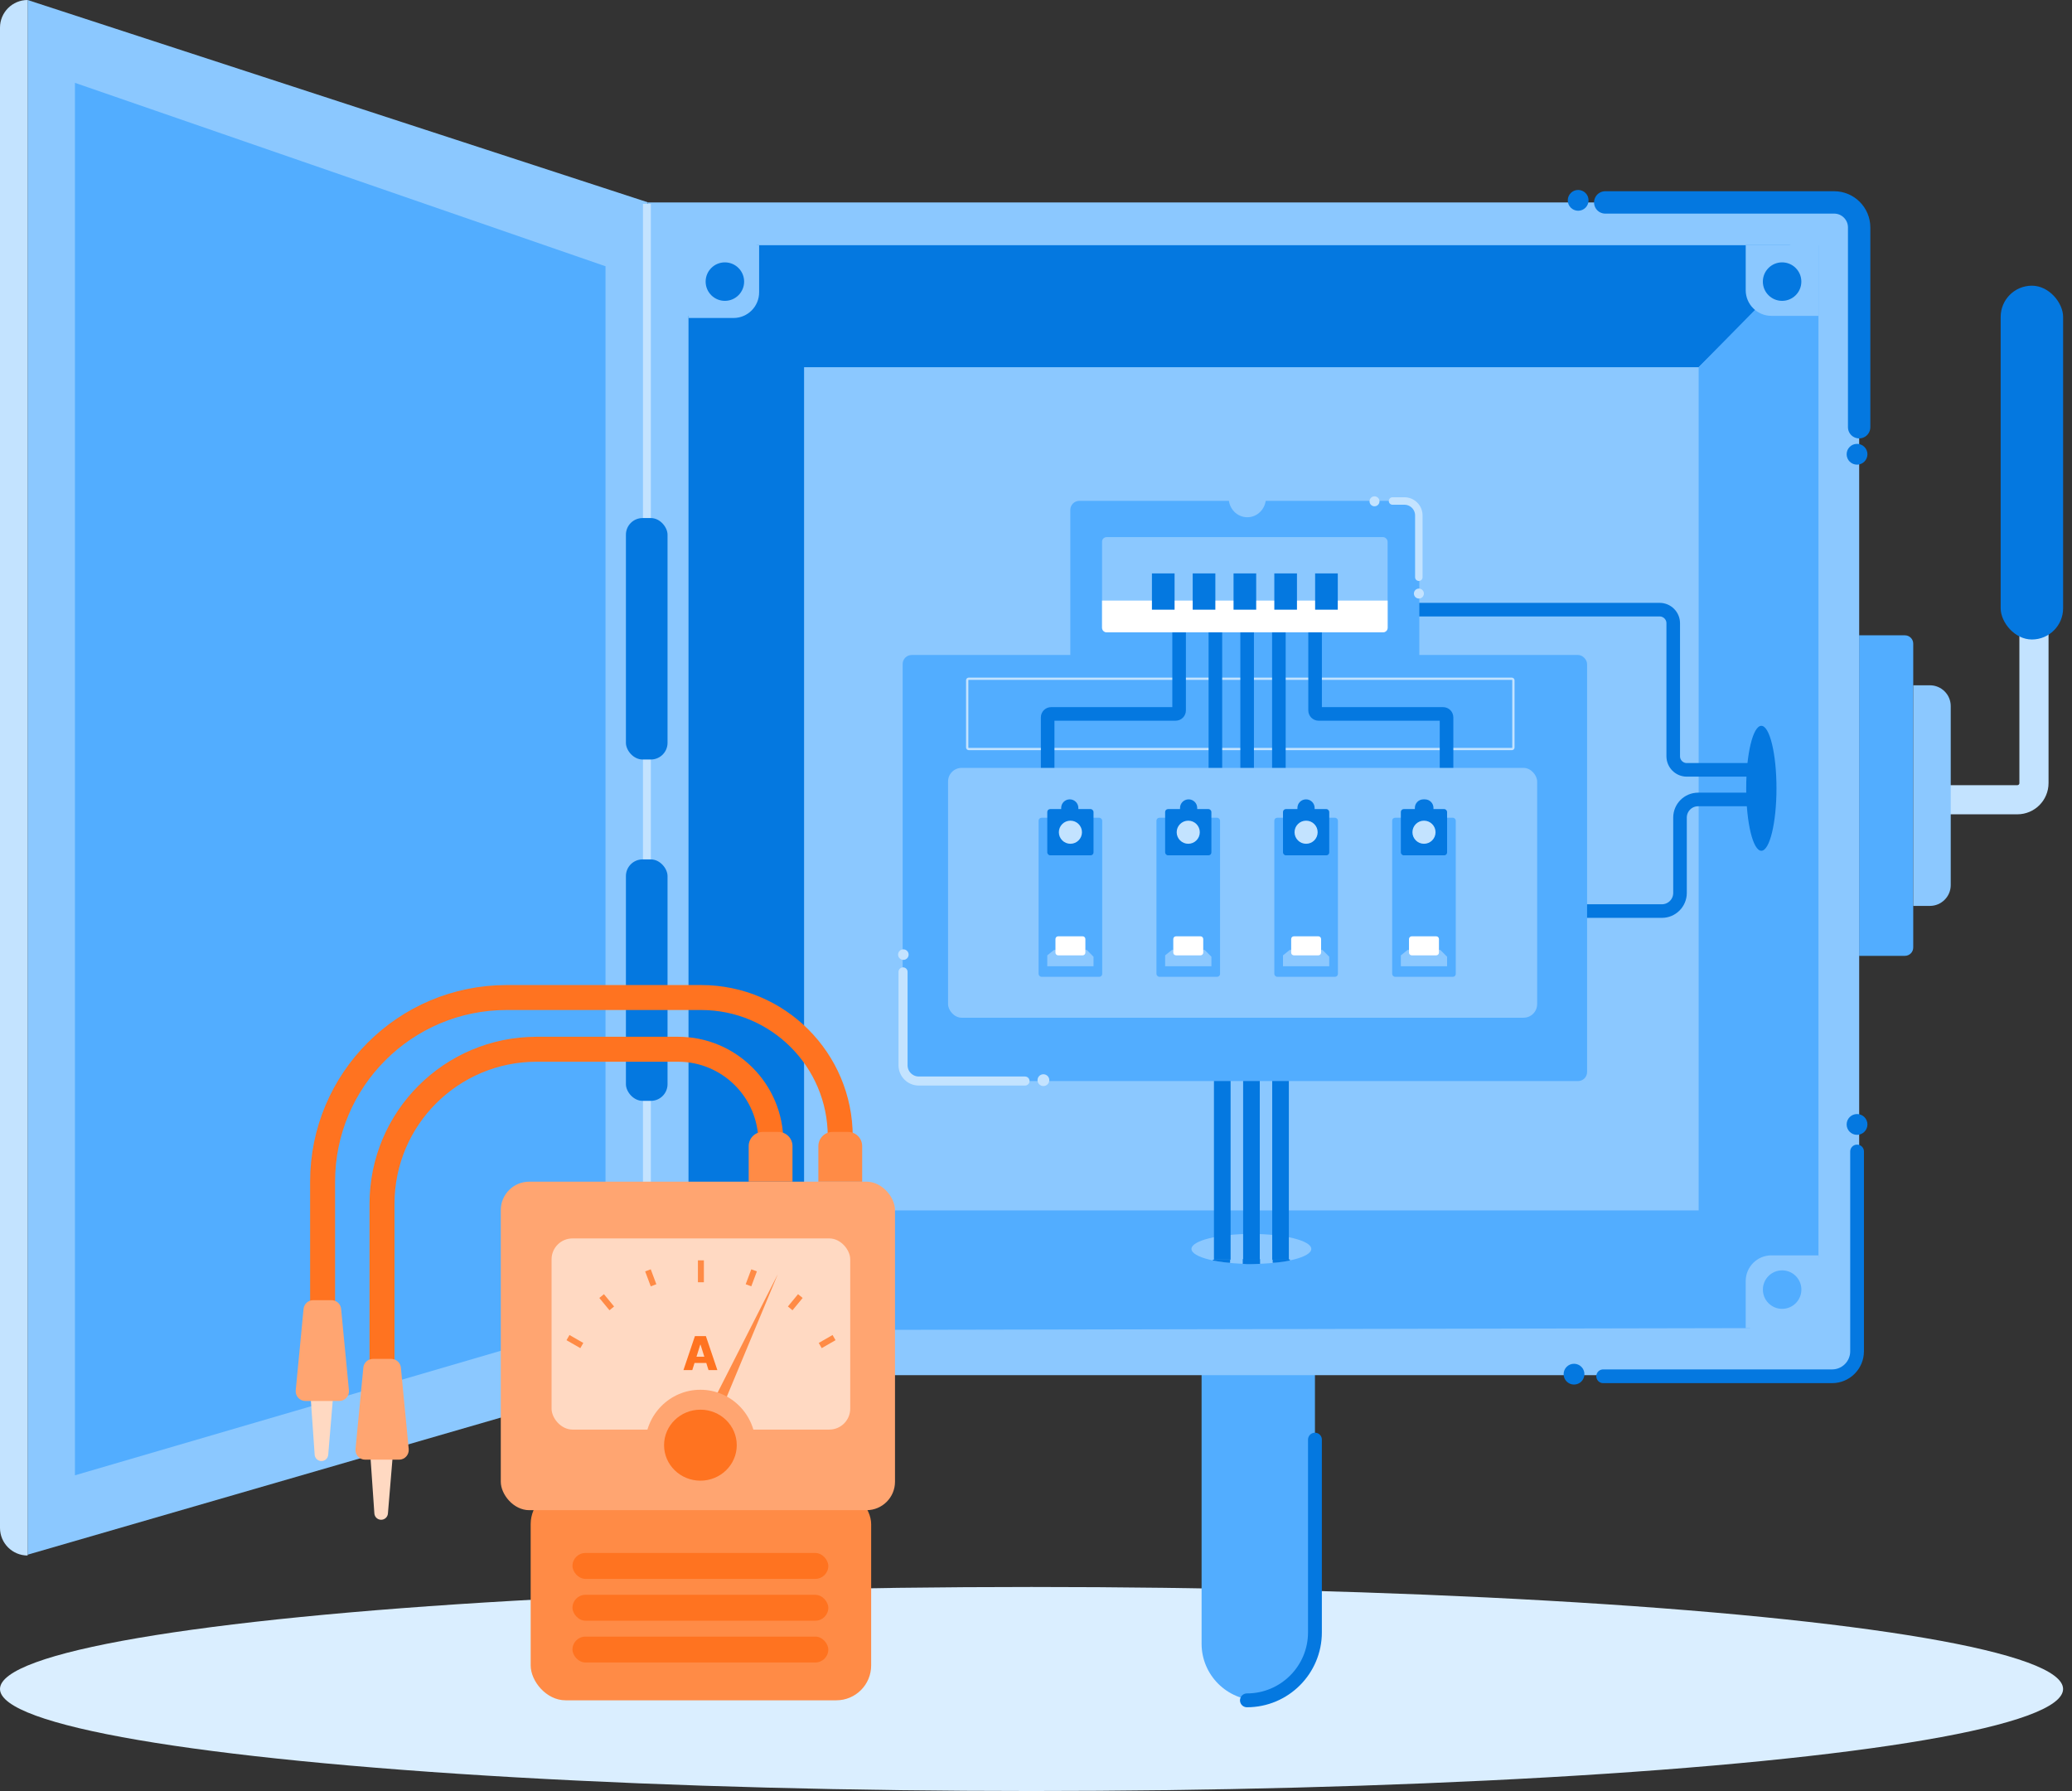 <svg width="59" height="51" viewBox="0 0 59 51" fill="none" xmlns="http://www.w3.org/2000/svg">
<rect x="0" y="0" width="59" height="51" fill="#333333" stroke="none"/>
<ellipse class="shadow" cx="29.373" cy="48.095" rx="29.373" ry="2.905" fill="#DAEEFF"/>
<path d="M55.31 22.773H57.443C57.705 22.773 57.917 22.561 57.917 22.299V15.187" stroke="#C3E3FF" stroke-width="0.83"/>
<path d="M52.938 18.091H54.242C54.373 18.091 54.479 18.198 54.479 18.328V26.981C54.479 27.112 54.373 27.218 54.242 27.218H52.938V18.091Z" fill="#52ADFF"/>
<path d="M54.48 19.514H54.954C55.281 19.514 55.547 19.779 55.547 20.106V25.203C55.547 25.53 55.281 25.796 54.954 25.796H54.48V19.514Z" fill="#8BC8FF"/>
<rect x="56.969" y="8.135" width="1.778" height="10.075" rx="0.889" fill="#0478E0"/>
<path d="M34.215 38.734H37.443V46.804C37.443 47.695 36.721 48.418 35.829 48.418C34.938 48.418 34.215 47.695 34.215 46.804V38.734Z" fill="#52ADFF"/>
<path d="M37.443 40.994V46.481C37.443 47.551 36.576 48.418 35.506 48.418V48.418" stroke="#0478E0" stroke-width="0.394" stroke-linecap="round"/>
<path d="M18.448 5.764H52.452C52.721 5.764 52.94 5.982 52.94 6.252V38.672C52.94 38.941 52.721 39.159 52.452 39.159H18.448V5.764Z" fill="#8BC8FF"/>
<path d="M45.709 5.764H52.228C52.62 5.764 52.939 6.083 52.939 6.476V12.165" stroke="#0478E0" stroke-width="0.637" stroke-linecap="round"/>
<circle cx="52.879" cy="12.935" r="0.296" fill="#0478E0"/>
<circle cx="44.938" cy="5.705" r="0.296" fill="#0478E0"/>
<path d="M48.369 10.457H22.896V34.589L19.605 37.575V8.994H20.337C20.875 8.994 21.312 8.558 21.312 8.019V7.227C21.312 7.092 21.421 6.983 21.555 6.983H50.96C51.286 6.983 51.449 7.377 51.218 7.607L48.369 10.457Z" fill="#0478E0"/>
<path d="M22.896 34.467H48.369V10.457L51.781 6.983V35.808H50.806C50.268 35.808 49.831 36.244 49.831 36.783V37.819L20.314 37.878C20.006 37.879 19.835 37.521 20.03 37.282L20.336 36.905L22.896 34.467Z" fill="#52ADFF"/>
<path d="M20.885 9.055H19.605V7.105C19.605 7.038 19.66 6.983 19.727 6.983H21.616V8.324C21.616 8.728 21.289 9.055 20.885 9.055Z" fill="#8BC8FF"/>
<path d="M21.677 36.6L21.677 37.88L19.605 37.88L19.605 35.869L20.946 35.869C21.35 35.869 21.677 36.196 21.677 36.6Z" fill="#8BC8FF"/>
<path d="M49.709 36.478L49.709 37.819L51.781 37.819L51.781 35.747L50.441 35.747C50.037 35.747 49.709 36.074 49.709 36.478Z" fill="#8BC8FF"/>
<path d="M49.709 8.263L49.709 6.983L51.781 6.983L51.781 8.994L50.441 8.994C50.037 8.994 49.709 8.667 49.709 8.263Z" fill="#8BC8FF"/>
<circle cx="20.641" cy="8.019" r="0.548" fill="#0478E0"/>
<ellipse cx="20.641" cy="36.843" rx="0.548" ry="0.548" transform="rotate(-90 20.641 36.843)" fill="#0478E0"/>
<ellipse cx="0.548" cy="0.548" rx="0.548" ry="0.548" transform="matrix(4.37114e-08 -1 -1 -4.37114e-08 51.294 37.27)" fill="#52ADFF"/>
<ellipse cx="50.745" cy="8.019" rx="0.548" ry="0.548" transform="rotate(90 50.745 8.019)" fill="#0478E0"/>
<ellipse cx="35.633" cy="35.564" rx="1.706" ry="0.427" fill="#8BC8FF"/>
<ellipse cx="50.154" cy="22.447" rx="1.779" ry="0.431" transform="rotate(90 50.154 22.447)" fill="#0478E0"/>
<rect x="34.567" y="30.181" width="0.474" height="5.689" fill="#0478E0"/>
<path d="M34.535 35.891V35.87H35.028L35.026 35.959C34.948 35.965 34.524 35.897 34.535 35.891Z" fill="#0478E0"/>
<rect x="36.226" y="30.3" width="0.474" height="5.571" fill="#0478E0"/>
<path d="M36.731 35.885V35.862H36.238L36.24 35.959C36.319 35.965 36.758 35.904 36.731 35.885Z" fill="#0478E0"/>
<rect x="35.398" y="29.826" width="0.474" height="6.045" fill="#0478E0"/>
<path d="M35.88 35.855H35.387V35.989C35.51 36.003 35.767 35.995 35.88 35.989V35.855Z" fill="#0478E0"/>
<path d="M39.513 17.36H47.257C47.471 17.36 47.645 17.533 47.645 17.747V21.535C47.645 21.749 47.818 21.922 48.032 21.922L50.098 21.922" stroke="#0478E0" stroke-width="0.387"/>
<path d="M43.837 25.943H47.322C47.607 25.943 47.838 25.712 47.838 25.427V23.281C47.838 22.996 48.069 22.765 48.354 22.765H50.023" stroke="#0478E0" stroke-width="0.387"/>
<rect x="25.703" y="18.651" width="19.489" height="12.133" rx="0.258" fill="#52ADFF"/>
<rect x="30.477" y="14.262" width="9.938" height="4.646" rx="0.258" fill="#52ADFF"/>
<path d="M45.65 39.19H52.169C52.562 39.19 52.88 38.871 52.88 38.478V32.789" stroke="#0478E0" stroke-width="0.391" stroke-linecap="round"/>
<circle cx="52.879" cy="32.019" r="0.296" fill="#0478E0"/>
<circle cx="44.82" cy="39.13" r="0.296" fill="#0478E0"/>
<path d="M29.187 30.783H26.163C25.915 30.783 25.714 30.582 25.714 30.334V27.675" stroke="#C3E3FF" stroke-width="0.258" stroke-linecap="round"/>
<circle cx="0.15" cy="0.15" r="0.15" transform="matrix(-1 0 0 1 25.873 27.033)" fill="#C3E3FF"/>
<circle cx="0.168" cy="0.168" r="0.168" transform="matrix(-1 0 0 1 29.879 30.59)" fill="#C3E3FF"/>
<path d="M39.652 14.266H39.989C40.216 14.266 40.401 14.45 40.401 14.677V16.437" stroke="#C3E3FF" stroke-width="0.213" stroke-linecap="round"/>
<circle cx="40.403" cy="16.902" r="0.142" fill="#C3E3FF"/>
<circle cx="39.139" cy="14.275" r="0.142" fill="#C3E3FF"/>
<rect x="27.541" y="19.328" width="15.553" height="2.001" rx="0.043" stroke="#C3E3FF" stroke-width="0.065"/>
<path d="M29.832 24.588L29.832 20.428C29.832 20.373 29.877 20.329 29.932 20.329H33.476C33.531 20.329 33.575 20.284 33.575 20.229V17.876" stroke="#0478E0" stroke-width="0.387" stroke-linecap="round"/>
<path d="M35.512 17.618L35.512 24.652" stroke="#0478E0" stroke-width="0.387" stroke-linecap="round"/>
<path d="M34.608 17.618L34.608 24.652" stroke="#0478E0" stroke-width="0.387" stroke-linecap="round"/>
<path d="M36.416 17.618L36.416 24.652" stroke="#0478E0" stroke-width="0.387" stroke-linecap="round"/>
<path d="M41.19 24.588V20.428C41.19 20.373 41.146 20.329 41.091 20.329H37.547C37.492 20.329 37.447 20.284 37.447 20.229V17.876" stroke="#0478E0" stroke-width="0.387" stroke-linecap="round"/>
<rect x="31.381" y="15.295" width="8.131" height="2.71" rx="0.129" fill="#8BC8FF"/>
<rect x="26.996" y="21.866" width="16.774" height="7.114" rx="0.387" fill="#8BC8FF"/>
<path d="M31.381 17.102H39.513V17.876C39.513 17.948 39.455 18.005 39.384 18.005H31.51C31.439 18.005 31.381 17.948 31.381 17.876V17.102Z" fill="white"/>
<rect x="32.801" y="16.328" width="0.645" height="1.033" fill="#0478E0"/>
<rect x="33.962" y="16.328" width="0.645" height="1.033" fill="#0478E0"/>
<rect x="35.125" y="16.328" width="0.645" height="1.033" fill="#0478E0"/>
<rect x="36.286" y="16.328" width="0.645" height="1.033" fill="#0478E0"/>
<rect x="37.448" y="16.328" width="0.645" height="1.033" fill="#0478E0"/>
<rect x="29.574" y="23.286" width="1.811" height="4.529" rx="0.082" fill="#52ADFF"/>
<rect x="29.821" y="23.039" width="1.317" height="1.317" rx="0.082" fill="#0478E0"/>
<circle cx="30.48" cy="23.698" r="0.329" fill="#C3E3FF"/>
<path d="M30.945 27.049H30.015L29.821 27.204V27.514H31.138V27.243L30.945 27.049Z" fill="#8BC8FF"/>
<path d="M30.054 26.739V27.127C30.054 27.17 30.088 27.204 30.131 27.204H30.829C30.871 27.204 30.906 27.17 30.906 27.127V26.739C30.906 26.697 30.871 26.662 30.829 26.662H30.131C30.088 26.662 30.054 26.697 30.054 26.739Z" fill="white"/>
<rect x="32.93" y="23.286" width="1.811" height="4.529" rx="0.082" fill="#52ADFF"/>
<rect x="33.177" y="23.039" width="1.317" height="1.317" rx="0.082" fill="#0478E0"/>
<circle cx="33.835" cy="23.698" r="0.329" fill="#C3E3FF"/>
<path d="M34.301 27.049H33.371L33.177 27.204V27.514H34.495V27.243L34.301 27.049Z" fill="#8BC8FF"/>
<path d="M33.409 26.739V27.127C33.409 27.17 33.444 27.204 33.487 27.204H34.184C34.227 27.204 34.262 27.17 34.262 27.127V26.739C34.262 26.697 34.227 26.662 34.184 26.662H33.487C33.444 26.662 33.409 26.697 33.409 26.739Z" fill="white"/>
<rect x="36.286" y="23.286" width="1.811" height="4.529" rx="0.082" fill="#52ADFF"/>
<rect x="36.533" y="23.039" width="1.317" height="1.317" rx="0.082" fill="#0478E0"/>
<circle cx="37.191" cy="23.698" r="0.329" fill="#C3E3FF"/>
<path d="M37.656 27.049H36.726L36.533 27.204V27.514H37.85V27.243L37.656 27.049Z" fill="#8BC8FF"/>
<path d="M36.766 26.739V27.127C36.766 27.17 36.8 27.204 36.843 27.204H37.541C37.583 27.204 37.618 27.17 37.618 27.127V26.739C37.618 26.697 37.583 26.662 37.541 26.662H36.843C36.8 26.662 36.766 26.697 36.766 26.739Z" fill="white"/>
<rect x="39.642" y="23.286" width="1.811" height="4.529" rx="0.082" fill="#52ADFF"/>
<rect x="39.889" y="23.039" width="1.317" height="1.317" rx="0.082" fill="#0478E0"/>
<circle cx="40.548" cy="23.698" r="0.329" fill="#C3E3FF"/>
<path d="M41.012 27.049H40.082L39.889 27.204V27.514H41.206V27.243L41.012 27.049Z" fill="#8BC8FF"/>
<path d="M40.121 26.739V27.127C40.121 27.17 40.156 27.204 40.199 27.204H40.896C40.939 27.204 40.974 27.17 40.974 27.127V26.739C40.974 26.697 40.939 26.662 40.896 26.662H40.199C40.156 26.662 40.121 26.697 40.121 26.739Z" fill="white"/>
<path d="M30.217 23.006C30.217 22.871 30.326 22.762 30.461 22.762C30.596 22.762 30.706 22.871 30.706 23.006V23.088H30.217V23.006Z" fill="#0478E0"/>
<path d="M33.601 23.006C33.601 22.871 33.711 22.762 33.846 22.762C33.981 22.762 34.09 22.871 34.09 23.006V23.088H33.601V23.006Z" fill="#0478E0"/>
<path d="M36.944 23.006C36.944 22.871 37.054 22.762 37.189 22.762C37.324 22.762 37.434 22.871 37.434 23.006V23.088H36.944V23.006Z" fill="#0478E0"/>
<path d="M40.288 23.006C40.288 22.871 40.397 22.762 40.532 22.762H40.573C40.708 22.762 40.818 22.871 40.818 23.006V23.088H40.288V23.006Z" fill="#0478E0"/>
<ellipse cx="35.517" cy="14.179" rx="0.53" ry="0.55" fill="#8BC8FF"/>
<path d="M0.786 0L18.447 5.761V39.153L0.786 44.271V0Z" fill="#8BC8FF"/>
<path d="M0 43.508V0.786C0 0.352 0.352 0 0.786 0V44.294C0.352 44.294 0 43.942 0 43.508Z" fill="#C3E3FF"/>
<path d="M2.134 2.359L17.242 7.582V37.592L2.134 42.01V2.359Z" fill="#52ADFF"/>
<path d="M18.421 39.165L18.421 5.804" stroke="#C3E3FF" stroke-width="0.225"/>
<rect x="17.823" y="14.752" width="1.185" height="6.875" rx="0.474" fill="#0478E0"/>
<rect x="17.823" y="24.472" width="1.185" height="6.875" rx="0.474" fill="#0478E0"/>
<rect x="15.111" y="42.408" width="9.695" height="6.009" rx="0.992" fill="#FF8B46"/>
<rect x="16.301" y="44.222" width="7.285" height="0.737" rx="0.369" fill="#FF7320"/>
<rect x="16.301" y="45.413" width="7.285" height="0.737" rx="0.369" fill="#FF7320"/>
<rect x="16.301" y="46.603" width="7.285" height="0.737" rx="0.369" fill="#FF7320"/>
<rect x="14.26" y="33.649" width="11.225" height="9.354" rx="0.81" fill="#FFA571"/>
<rect x="15.706" y="35.265" width="8.504" height="5.443" rx="0.595" fill="#FFD9C2"/>
<rect x="16.216" y="38.015" width="0.454" height="0.17" transform="rotate(29.89 16.216 38.015)" fill="#FF8B46"/>
<rect width="0.454" height="0.17" transform="matrix(-0.867 0.498 0.498 0.867 23.707 38.015)" fill="#FF8B46"/>
<rect x="17.197" y="36.852" width="0.454" height="0.17" transform="rotate(50.509 17.197 36.852)" fill="#FF8B46"/>
<rect width="0.454" height="0.17" transform="matrix(-0.636 0.772 0.772 0.636 22.724 36.852)" fill="#FF8B46"/>
<rect x="18.53" y="36.144" width="0.454" height="0.17" transform="rotate(69.457 18.53 36.144)" fill="#FF8B46"/>
<rect width="0.454" height="0.17" transform="matrix(-0.351 0.936 0.936 0.351 21.393 36.144)" fill="#FF8B46"/>
<rect x="20.043" y="35.889" width="0.624" height="0.17" transform="rotate(90 20.043 35.889)" fill="#FF8B46"/>
<path d="M22.147 36.285L20.128 40.257L20.445 40.373L22.147 36.285Z" fill="#FF8B46"/>
<ellipse cx="19.944" cy="41.161" rx="1.573" ry="1.587" fill="#FFA571"/>
<ellipse cx="19.944" cy="41.152" rx="1.035" ry="1.011" fill="#FF7320"/>
<path d="M19.713 39.014H19.461L19.788 38.046H20.1L20.427 39.014H20.175L19.948 38.29H19.94L19.713 39.014ZM19.679 38.633H20.205V38.811H19.679V38.633Z" fill="#FF7320"/>
<path d="M23.926 32.367V32.367C23.926 30.179 22.152 28.405 19.964 28.405H14.43C11.533 28.405 9.186 30.753 9.186 33.649V37.141" stroke="#FF7320" stroke-width="0.711"/>
<path d="M9.497 39.617H8.834L8.96 41.424C8.967 41.525 9.051 41.604 9.153 41.604C9.254 41.604 9.338 41.527 9.346 41.426L9.497 39.617Z" fill="#FFD9C2"/>
<path d="M9.439 37.023H8.919C8.777 37.023 8.658 37.131 8.644 37.272L8.421 39.59C8.406 39.753 8.533 39.893 8.696 39.893H9.662C9.824 39.893 9.952 39.753 9.936 39.59L9.713 37.272C9.7 37.13 9.581 37.023 9.439 37.023Z" fill="#FFA571"/>
<path d="M23.303 32.636C23.303 32.413 23.484 32.232 23.707 32.232H24.146C24.37 32.232 24.55 32.413 24.55 32.636V33.649H23.303V32.636Z" fill="#FF8B46"/>
<path d="M21.95 32.519V32.519C21.95 31.06 20.767 29.878 19.309 29.878H15.28C12.849 29.878 10.878 31.849 10.878 34.279V38.867" stroke="#FF7320" stroke-width="0.711"/>
<path d="M11.197 41.289H10.535L10.66 43.096C10.667 43.198 10.752 43.276 10.853 43.276C10.954 43.276 11.038 43.199 11.046 43.099L11.197 41.289Z" fill="#FFD9C2"/>
<path d="M11.14 38.695H10.62C10.478 38.695 10.359 38.803 10.346 38.945L10.123 41.263C10.107 41.425 10.235 41.565 10.398 41.565H11.363C11.526 41.565 11.653 41.425 11.638 41.263L11.415 38.944C11.401 38.803 11.282 38.695 11.14 38.695Z" fill="#FFA571"/>
<path d="M21.319 32.636C21.319 32.413 21.5 32.232 21.723 32.232H22.162C22.385 32.232 22.566 32.413 22.566 32.636V33.649H21.319V32.636Z" fill="#FF8B46"/>
</svg>
